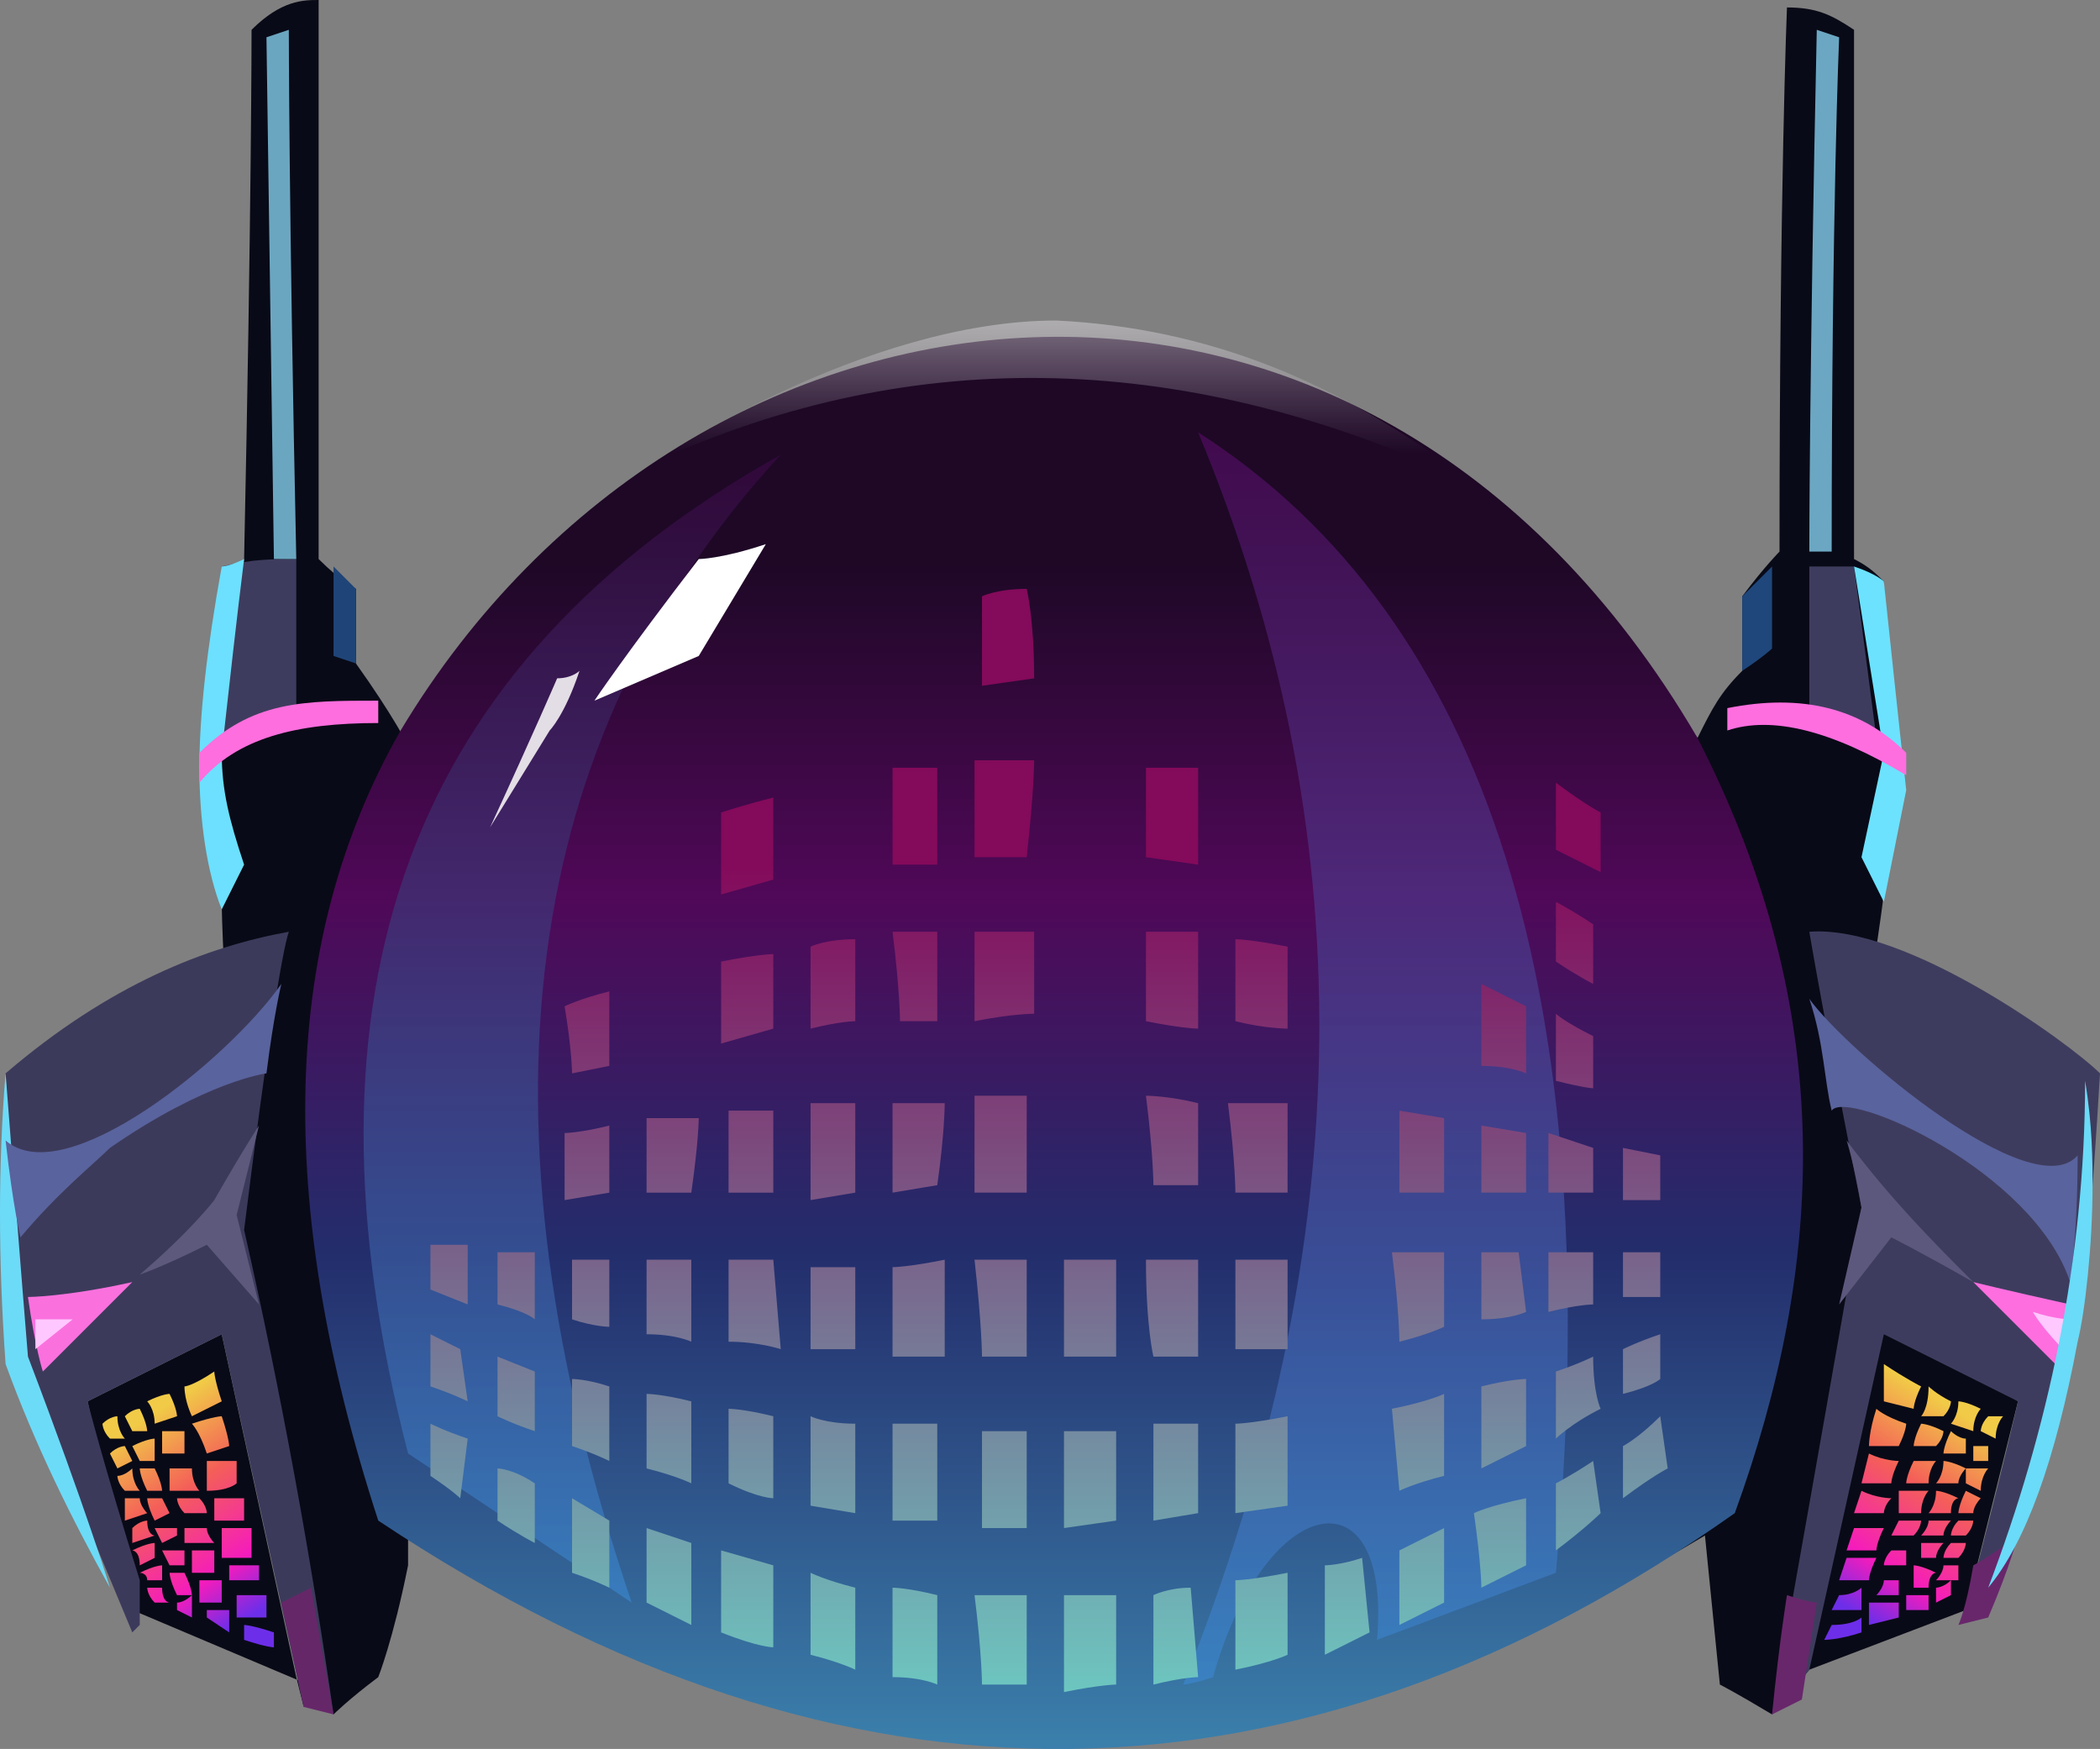 <?xml version="1.0" encoding="UTF-8" standalone="no"?>
<svg
   width="281.75"
   height="234.635"
   viewBox="0 0 281.75 234.635"
   version="1.1"
   id="svg91"
   sodipodi:docname="cb-layer-0766.svg"
   xmlns:inkscape="http://www.inkscape.org/namespaces/inkscape"
   xmlns:sodipodi="http://sodipodi.sourceforge.net/DTD/sodipodi-0.dtd"
   xmlns:xlink="http://www.w3.org/1999/xlink"
   xmlns="http://www.w3.org/2000/svg"
   xmlns:svg="http://www.w3.org/2000/svg">
  <rect x="0" y="0" width="281.75" height="234.635" fill="#808080" stroke="none"/>
  <sodipodi:namedview
     id="namedview93"
     pagecolor="#ffffff"
     bordercolor="#666666"
     borderopacity="1.0"
     inkscape:pageshadow="2"
     inkscape:pageopacity="0.0"
     inkscape:pagecheckerboard="0" />
  <defs
     id="defs50">
    <linearGradient
       x1="0.3"
       y1="0"
       x2="0.7"
       y2="1"
       id="id-66356">
      <stop
         stop-color="#F1CB47"
         offset="13%"
         id="stop2" />
      <stop
         stop-color="#F45F58"
         offset="43%"
         id="stop4" />
      <stop
         stop-color="#F51CBC"
         offset="76%"
         id="stop6" />
      <stop
         stop-color="#6D2EE9"
         offset="96%"
         id="stop8" />
    </linearGradient>
    <linearGradient
       x1="137.562"
       y1="77.754"
       x2="137.562"
       y2="241.652"
       id="id-66357"
       gradientTransform="scale(1.03,0.971)"
       gradientUnits="userSpaceOnUse">
      <stop
         stop-color="#1E0826"
         offset="0%"
         id="stop11" />
      <stop
         stop-color="#500858"
         offset="28%"
         id="stop13" />
      <stop
         stop-color="#232D6C"
         offset="58%"
         id="stop15" />
      <stop
         stop-color="#3B80AC"
         offset="100%"
         id="stop17" />
    </linearGradient>
    <linearGradient
       x1="0.3"
       y1="0"
       x2="0.7"
       y2="1"
       id="linearGradient28">
      <stop
         stop-color="#F1CB47"
         offset="13%"
         id="stop20" />
      <stop
         stop-color="#F45F58"
         offset="43%"
         id="stop22" />
      <stop
         stop-color="#F51CBC"
         offset="76%"
         id="stop24" />
      <stop
         stop-color="#6D2EE9"
         offset="96%"
         id="stop26" />
    </linearGradient>
    <linearGradient
       x1="333.456"
       y1="32.143"
       x2="333.456"
       y2="125.248"
       id="id-66359"
       gradientTransform="scale(0.554,1.804)"
       gradientUnits="userSpaceOnUse">
      <stop
         stop-color="#570B64"
         offset="0%"
         id="stop30" />
      <stop
         stop-color="#3B87CF"
         offset="100%"
         id="stop32" />
    </linearGradient>
    <linearGradient
       x1="127.751"
       y1="36.774"
       x2="127.751"
       y2="129.614"
       id="id-66360"
       gradientTransform="scale(0.603,1.659)"
       gradientUnits="userSpaceOnUse">
      <stop
         stop-color="#3C0844"
         offset="0%"
         id="stop35" />
      <stop
         stop-color="#3B87CF"
         offset="100%"
         id="stop37" />
    </linearGradient>
    <linearGradient
       x1="133.136"
       y1="122.852"
       x2="133.136"
       y2="240.408"
       id="id-66361"
       gradientTransform="scale(1.059,0.944)"
       gradientUnits="userSpaceOnUse">
      <stop
         stop-color="#840A5B"
         offset="0%"
         id="stop40" />
      <stop
         stop-color="#6DC6C0"
         offset="100%"
         id="stop42" />
    </linearGradient>
    <linearGradient
       x1="63.952"
       y1="135.998"
       x2="63.952"
       y2="96.151"
       id="id-66362"
       gradientTransform="scale(2.236,0.447)"
       gradientUnits="userSpaceOnUse">
      <stop
         stop-color="#B9B1BB"
         offset="0%"
         stop-opacity="0"
         id="stop45" />
      <stop
         stop-color="#DDD9DF"
         offset="100%"
         id="stop47" />
    </linearGradient>
    <linearGradient
       inkscape:collect="always"
       xlink:href="#id-66356"
       id="linearGradient95"
       x1="26.508"
       y1="145.071"
       x2="38.177"
       y2="174.243"
       gradientTransform="scale(0.788,1.268)"
       gradientUnits="userSpaceOnUse" />
    <linearGradient
       inkscape:collect="always"
       xlink:href="#id-66356"
       id="linearGradient97"
       x1="313.141"
       y1="147.386"
       x2="325.061"
       y2="177.185"
       gradientTransform="scale(0.805,1.242)"
       gradientUnits="userSpaceOnUse" />
  </defs>
  <g
     transform="translate(-0.25)"
     id="id-66363">
    <path
       d="m 238,230 c -5,-3 -7,-4 -7,-4 0,0 -2,-20 -2,-20 -60,36 -117,36 -174,0 0,3 0,4 0,4 -2,10 -4,15 -4,15 -4,3 -6,5 -6,5 -1,-1 -1,-2 -1,-3 l -26,-11 -6,-28 18,-9 10,46 1,4 c -2,-26 -8,-47 -10,-64 0,-2 2,-5 2,-7 -3,-24 -3,-37 -3,-37 -1,-12 -2,-18 -2,-18 4,-18 5,-28 5,-28 1,-47 1,-71 1,-71 4,-4 7,-4 9,-4 0,50 0,75 0,75 3,3 5,4 5,4 0,7 0,10 0,10 5,7 7,11 7,11 57,-71 115,-71 173,-1 2,-4 3,-6 6,-9 0,-7 0,-10 0,-10 3,-4 5,-6 5,-6 0,-49 1,-73 1,-73 4,0 6,1 9,3 0,47 0,71 0,71 2,1 3,2 4,3 1,22 1,33 1,33 -1,10 -2,16 -2,16 0,18 -1,34 -2,47 14,9 21,14 21,14 l -7,28 -21,8 z"
       fill="#090a17"
       id="id-66364" />
    <path
       d="m 39,125 c -11,2 -24,7 -38,19 1,26 2,39 2,39 10,24 15,36 15,36 1,-1 1,-1 1,-1 0,-4 0,-6 0,-6 -5,-16 -7,-24 -7,-24 12,-6 18,-9 18,-9 l 11,50 c 3,0 4,1 4,1 -3,-21 -7,-43 -12,-65 3,-24 5,-37 6,-40 z"
       fill="#3c3a5b"
       id="id-66365" />
    <path
       d="m 1,144 c 2,26 3,38 3,38 8,21 11,31 11,31 C 10,204 5,194 1,183 0,169 0,156 1,144 Z"
       fill="#6cdbf8"
       id="id-66366" />
    <path
       d="m 42,213 -4,2 3,14 4,1 c -2,-11 -3,-17 -3,-17 z"
       fill="#662769"
       id="id-66367" />
    <path
       d="m 29,184 c -3,2 -4,2 -4,2 0,2 1,4 1,4 l 4,-2 c -1,-3 -1,-4 -1,-4 z m -3,7 c 3,-1 4,-1 4,-1 1,3 1,4 1,4 l -3,1 c -1,-3 -2,-4 -2,-4 z m 2,5 c 0,3 0,4 0,4 3,0 4,-1 4,-1 v -3 c -3,0 -4,0 -4,0 z m 1,5 c 0,2 0,3 0,3 3,0 4,0 4,0 v -3 c -3,0 -4,0 -4,0 z m 1,4 c 0,3 0,4 0,4 3,0 4,0 4,0 v -4 c -3,0 -4,0 -4,0 z m 1,5 c 0,2 0,2 0,2 3,0 4,0 4,0 v -2 c -3,0 -4,0 -4,0 z m 1,4 c 0,2 0,3 0,3 3,0 4,0 4,0 v -3 c -3,0 -4,0 -4,0 z m 1,4 c 0,1 0,2 0,2 3,1 4,1 4,1 v -2 c -3,-1 -4,-1 -4,-1 z m -5,-2 c 2,0 3,0 3,0 0,2 0,3 0,3 l -3,-2 c 0,-1 0,-1 0,-1 z m -1,-4 c 2,0 3,0 3,0 0,2 0,3 0,3 h -3 z m -1,-4 c 2,0 3,0 3,0 0,2 0,3 0,3 h -3 c 0,-2 0,-3 0,-3 z m -1,-3 c 2,0 3,0 3,0 0,1 1,2 1,2 h -4 c 0,-2 0,-2 0,-2 z m -1,-4 c 2,0 3,0 3,0 1,1 1,2 1,2 h -3 c -1,-1 -1,-2 -1,-2 z m -1,-4 c 2,0 3,0 3,0 0,2 1,3 1,3 h -4 c 0,-2 0,-3 0,-3 z m -1,-5 c 2,0 3,0 3,0 0,2 0,3 0,3 h -3 c 0,-2 0,-3 0,-3 z m -2,-4 c 2,-1 3,-1 3,-1 1,2 1,3 1,3 l -3,1 c 0,-2 -1,-3 -1,-3 z m -3,2 c 1,-1 2,-1 2,-1 1,2 1,3 1,3 h -2 c -1,-2 -1,-2 -1,-2 z m 1,4 c 2,-1 3,-1 3,-1 0,2 0,3 0,3 h -2 c -1,-2 -1,-2 -1,-2 z m 1,3 c 2,0 2,0 2,0 1,2 1,3 1,3 h -2 c -1,-2 -1,-3 -1,-3 z m 1,4 c 2,0 2,0 2,0 1,2 1,2 1,2 l -2,1 c -1,-2 -1,-3 -1,-3 z m 1,4 c 2,0 3,0 3,0 0,1 0,1 0,1 l -2,1 c -1,-2 -1,-2 -1,-2 z m 1,3 c 2,0 3,0 3,0 0,1 0,2 0,2 h -2 c -1,-2 -1,-2 -1,-2 z m 1,3 c 1,0 2,0 2,0 1,2 1,3 1,3 h -2 c -1,-2 -1,-3 -1,-3 z m 1,4 c 1,0 2,-1 2,-1 0,2 0,3 0,3 l -2,-1 c 0,-1 0,-1 0,-1 z m -4,-2 c 2,0 2,0 2,0 0,2 1,2 1,2 h -2 c -1,-1 -1,-2 -1,-2 z m -6,-22 c 1,-1 2,-1 2,-1 0,2 1,3 1,3 h -2 c -1,-1 -1,-2 -1,-2 z m 1,4 c 1,-1 2,-1 2,-1 1,2 1,2 1,2 l -2,1 c -1,-2 -1,-2 -1,-2 z m 1,3 c 1,0 2,-1 2,-1 0,2 1,3 1,3 h -2 c -1,-1 -1,-2 -1,-2 z m 1,3 c 1,0 2,0 2,0 0,1 1,2 1,2 l -3,1 c 0,-2 0,-3 0,-3 z m 1,4 c 1,-1 2,-1 2,-1 0,2 1,2 1,2 l -3,1 c 0,-2 0,-2 0,-2 z m 0,3 c 2,-1 3,-1 3,-1 0,2 0,2 0,2 l -2,1 c 0,-2 -1,-2 -1,-2 z m 1,3 c 2,-1 3,-1 3,-1 0,1 0,2 0,2 h -2 c 0,-1 -1,-1 -1,-1 z"
       fill="url(#id-66356)"
       id="id-66368"
       style="fill:url(#linearGradient95)" />
    <path
       d="m 4,174 c 1,7 2,10 2,10 l 12,-12 c -9,2 -14,2 -14,2 z"
       fill="#fa71de"
       id="id-66369" />
    <path
       d="m 5,177 c 4,0 5,0 5,0 l -5,4 c 0,-3 0,-4 0,-4 z"
       fill="#ffc7ff"
       id="id-66370" />
    <path
       d="m 3,166 c 5,-6 10,-10 12,-12 13,-9 21,-10 21,-10 1,-8 2,-12 2,-12 -7,10 -29,28 -37,21 1,9 2,13 2,13 z"
       fill="#59639d"
       id="id-66371" />
    <path
       d="m 19,171 c 7,-6 10,-10 10,-10 4,-7 6,-10 6,-10 -2,8 -3,12 -3,12 2,8 3,12 3,12 l -7,-8 c -6,3 -9,4 -9,4 z"
       fill="#5c597c"
       id="id-66372" />
    <path
       d="m 51,204 c 63,42 124,40 182,-1 12,-33 14,-67 -5,-104 C 183,22 93,33 54,98 38,126 37,161 51,204 Z"
       fill="url(#id-66357)"
       id="id-66373"
       style="fill:url(#id-66357)" />
    <path
       d="m 243,224 c -3,4 -5,6 -5,6 8,-45 12,-68 12,-68 -5,-25 -7,-37 -7,-37 13,-1 35,15 39,19 -1,17 -2,28 -3,35 -5,23 -12,36 -12,36 -1,0 -2,1 -3,1 5,-19 7,-28 7,-28 l -18,-9 z"
       fill="#3e3c5e"
       id="path62" />
    <path
       d="m 261,183 c -3,2 -5,3 -5,3 1,2 1,3 1,3 l 4,-1 c 0,-3 0,-5 0,-5 z m -3,8 c 3,-1 4,-2 4,-2 1,3 1,5 1,5 h -4 c -1,-2 -1,-3 -1,-3 z m 1,5 c 1,2 1,3 1,3 3,0 4,0 4,0 l -1,-4 c -2,1 -4,1 -4,1 z m 1,5 c 1,1 1,2 1,2 3,0 4,0 4,0 l -1,-3 c -2,1 -4,1 -4,1 z m 1,4 c 1,2 1,3 1,3 3,0 4,0 4,0 l -1,-3 c -2,0 -4,0 -4,0 z m 1,4 c 1,2 1,3 1,3 2,0 4,0 4,0 l -1,-3 c -2,0 -4,0 -4,0 z m 2,4 c 0,2 0,3 0,3 2,0 4,0 4,0 l -1,-2 c -2,0 -3,-1 -3,-1 z m 0,4 c 0,2 0,2 0,2 3,1 5,1 5,1 l -1,-2 c -3,0 -4,-1 -4,-1 z m -5,-2 c 2,0 4,0 4,0 0,2 0,3 0,3 l -4,-1 c 0,-1 0,-2 0,-2 z m 0,-3 c 1,0 2,0 2,0 0,1 1,2 1,2 h -3 z m -1,-4 c 1,0 2,0 2,0 1,1 1,2 1,2 h -3 c 0,-1 0,-2 0,-2 z m -2,-4 c 2,0 3,0 3,0 1,2 1,2 1,2 h -3 c -1,-1 -1,-2 -1,-2 z m -1,-4 c 3,0 4,0 4,0 0,2 0,3 0,3 h -3 c 0,-2 -1,-3 -1,-3 z m -1,-4 c 2,0 3,0 3,0 1,2 1,3 1,3 h -3 c 0,-2 -1,-3 -1,-3 z m -1,-4 c 2,-1 3,-1 3,-1 1,2 1,3 1,3 h -3 c -1,-1 -1,-2 -1,-2 z m -1,-4 c 2,-1 3,-2 3,-2 0,3 1,4 1,4 h -3 c -1,-1 -1,-2 -1,-2 z m -4,1 c 2,-1 3,-1 3,-1 0,2 1,3 1,3 l -3,1 c 0,-2 -1,-3 -1,-3 z m 2,4 c 1,0 2,-1 2,-1 1,2 1,3 1,3 h -3 c 0,-1 0,-2 0,-2 z m 0,4 c 2,-1 3,-1 3,-1 0,2 1,3 1,3 h -3 c 0,-1 -1,-2 -1,-2 z m 1,4 c 2,-1 3,-1 3,-1 0,2 1,3 1,3 h -3 c 0,-2 -1,-2 -1,-2 z m 1,3 c 2,0 3,0 3,0 0,1 1,2 1,2 h -3 c 0,-1 -1,-2 -1,-2 z m 1,3 c 2,0 3,0 3,0 0,1 0,2 0,2 h -2 c 0,-1 -1,-2 -1,-2 z m 1,4 c 2,-1 3,-1 3,-1 0,2 0,3 0,3 h -2 c 0,-2 -1,-2 -1,-2 z m 1,3 c 2,0 3,0 3,0 0,1 0,2 0,2 h -3 c 0,-1 0,-2 0,-2 z m -3,-2 c 1,1 2,1 2,1 0,1 0,2 0,2 l -2,-1 c 0,-1 0,-2 0,-2 z m -7,-22 c 2,0 2,0 2,0 1,1 1,2 1,2 l -2,1 c 0,-2 -1,-3 -1,-3 z m 2,4 c 1,0 2,0 2,0 0,1 0,2 0,2 h -2 c 0,-1 0,-2 0,-2 z m 0,3 c 2,0 3,0 3,0 0,1 0,2 0,2 l -2,1 c 0,-2 -1,-3 -1,-3 z m 1,4 c 2,-1 2,-1 2,-1 1,2 1,3 1,3 h -2 c 0,-1 -1,-2 -1,-2 z m 1,3 c 2,0 2,0 2,0 1,1 1,2 1,2 h -2 c -1,-1 -1,-2 -1,-2 z m 1,3 c 2,0 2,0 2,0 1,1 1,2 1,2 h -2 c -1,-1 -1,-2 -1,-2 z m 1,3 c 1,0 2,0 2,0 0,1 1,2 1,2 h -3 c 0,-1 0,-2 0,-2 z"
       transform="matrix(-1,0,0,1,514,0)"
       fill="url(#id-66356)"
       id="path64"
       style="fill:url(#linearGradient97)" />
    <path
       d="m 240,214 c 3,1 4,1 4,1 l -2,13 -4,2 c 1,-10 2,-16 2,-16 z"
       fill="#68276b"
       id="id-66376" />
    <path
       d="m 271,206 c -4,3 -6,4 -6,4 -1,6 -2,8 -2,8 l 4,-1 c 3,-7 4,-11 4,-11 z"
       fill="#68276b"
       id="id-66377" />
    <path
       d="m 30,76 c 4,-1 7,-1 10,-1 v 21 c -5,1 -9,3 -12,7 2,-18 2,-27 2,-27 z"
       fill="#3e3c5e"
       id="id-66378" />
    <path
       d="m 33,75 c -2,1 -3,1 -3,1 -2,11 -3,20 -3,27 0,7 1,14 3,19 2,-4 3,-6 3,-6 -2,-6 -3,-10 -3,-15 1,-9 2,-18 3,-26 z"
       fill="#6ce0fe"
       id="id-66379" />
    <path
       d="m 27,105 c 5,-6 13,-8 24,-8 0,-2 0,-3 0,-3 -10,0 -17,0 -24,7 0,3 0,4 0,4 z"
       fill="#fe6ede"
       id="id-66380" />
    <path
       d="m 45,76 v 12 l 3,1 V 79 c -2,-2 -3,-3 -3,-3 z"
       fill="#1f4578"
       id="id-66381" />
    <path
       d="m 37,75 c 2,0 3,0 3,0 C 39,28 39,4 39,4 l -3,1 z"
       fill="#6ba6c0"
       id="id-66382" />
    <path
       d="m 159,226 c 24,-60 24,-115 2,-168 39,25 55,76 48,153 -16,6 -24,9 -24,9 2,-23 -15,-20 -22,5 -3,1 -4,1 -4,1 z"
       fill="url(#id-66359)"
       opacity="0.652"
       id="id-66383"
       style="fill:url(#id-66359)" />
    <path
       d="M 105,61 C 55,89 39,133 55,195 l 30,20 C 63,150 70,99 105,61 Z"
       fill="url(#id-66360)"
       opacity="0.652"
       id="id-66384"
       style="fill:url(#id-66360)" />
    <path
       d="m 58,167 c 3,0 5,0 5,0 0,5 0,8 0,8 l -5,-2 c 0,-4 0,-6 0,-6 z m 0,12 c 0,5 0,7 0,7 3,1 5,2 5,2 l -1,-7 c -2,-1 -4,-2 -4,-2 z m 0,12 c 0,4 0,7 0,7 3,2 4,3 4,3 l 1,-8 c -3,-1 -5,-2 -5,-2 z m 9,6 c 0,5 0,7 0,7 3,2 5,3 5,3 v -8 c -3,-2 -5,-2 -5,-2 z m 5,-5 c -3,-1 -5,-2 -5,-2 0,-5 0,-8 0,-8 l 5,2 c 0,6 0,8 0,8 z m -5,-17 c 4,1 5,2 5,2 0,-6 0,-9 0,-9 h -5 c 0,5 0,7 0,7 z m 10,36 c 3,1 5,2 5,2 0,-6 0,-9 0,-9 l -5,-3 c 0,6 0,10 0,10 z m 10,4 c 4,2 6,3 6,3 0,-7 0,-11 0,-11 l -6,-2 c 0,7 0,10 0,10 z m 10,4 c 5,2 7,2 7,2 0,-7 0,-11 0,-11 l -7,-2 c 0,8 0,11 0,11 z m 12,-8 c 0,8 0,11 0,11 4,1 6,2 6,2 v -11 c -4,-1 -6,-2 -6,-2 z m 11,2 c 0,8 0,12 0,12 4,0 6,1 6,1 v -12 c -4,-1 -6,-1 -6,-1 z m 11,1 c 1,8 1,12 1,12 4,0 6,0 6,0 v -12 c -5,0 -7,0 -7,0 z m 12,0 c 0,8 0,13 0,13 5,-1 7,-1 7,-1 v -12 c -5,0 -7,0 -7,0 z m 12,0 c 0,8 0,12 0,12 4,-1 6,-1 6,-1 l -1,-12 c -3,0 -5,1 -5,1 z m 11,-2 c 0,8 0,12 0,12 5,-1 7,-2 7,-2 v -11 c -5,1 -7,1 -7,1 z m 12,-2 c 0,8 0,12 0,12 4,-2 6,-3 6,-3 l -1,-10 c -3,1 -5,1 -5,1 z m 10,-2 c 0,7 0,10 0,10 4,-2 6,-3 6,-3 v -10 c -4,2 -6,3 -6,3 z m 10,-5 c 1,7 1,10 1,10 4,-2 6,-3 6,-3 v -9 c -5,1 -7,2 -7,2 z m 11,-4 c 0,6 0,9 0,9 4,-3 6,-5 6,-5 l -1,-7 c -3,2 -5,3 -5,3 z m 9,-5 c 0,4 0,7 0,7 4,-3 6,-4 6,-4 l -1,-7 c -3,3 -5,4 -5,4 z m 0,-13 c 0,4 0,6 0,6 4,-1 5,-2 5,-2 v -6 c -3,1 -5,2 -5,2 z m -4,1 c 0,5 1,7 1,7 -4,2 -6,4 -6,4 v -9 c 3,-1 5,-2 5,-2 z m -9,3 c 0,6 0,9 0,9 -4,2 -6,3 -6,3 v -11 c 4,-1 6,-1 6,-1 z m -11,2 c 0,7 0,11 0,11 -4,1 -6,2 -6,2 l -1,-11 c 5,-1 7,-2 7,-2 z m -21,3 c -5,1 -7,1 -7,1 0,4 0,6 0,8 0,2 0,4 0,4 l 7,-1 c 0,-8 0,-12 0,-12 z m -12,1 c -4,0 -6,0 -6,0 0,9 0,13 0,13 l 6,-1 c 0,-8 0,-12 0,-12 z m -11,1 c -5,0 -7,0 -7,0 0,8 0,13 0,13 l 7,-1 c 0,-8 0,-12 0,-12 z m -12,0 c -4,0 -6,0 -6,0 0,8 0,13 0,13 h 6 c 0,-9 0,-13 0,-13 z m -12,-1 c -4,0 -6,0 -6,0 0,9 0,13 0,13 h 6 c 0,-8 0,-13 0,-13 z m -11,0 c -4,0 -6,-1 -6,-1 0,8 0,12 0,12 l 6,1 c 0,-8 0,-12 0,-12 z m -17,-2 c 0,7 0,10 0,10 4,2 6,2 6,2 v -11 c -4,-1 -6,-1 -6,-1 z m -11,-2 c 0,6 0,10 0,10 4,1 6,2 6,2 v -11 c -4,-1 -6,-1 -6,-1 z m -10,-2 c 0,6 0,9 0,9 3,1 5,2 5,2 v -10 c -3,-1 -5,-1 -5,-1 z m 0,-16 c 0,5 0,8 0,8 3,1 5,1 5,1 v -9 c -4,0 -5,0 -5,0 z m 10,0 c 0,7 0,10 0,10 4,0 6,1 6,1 v -11 c -4,0 -6,0 -6,0 z m 11,0 c 0,8 0,11 0,11 4,0 7,1 7,1 l -1,-12 c -4,0 -6,0 -6,0 z m 11,1 c 0,7 0,11 0,11 4,0 6,0 6,0 v -11 c -4,0 -6,0 -6,0 z m 11,0 c 0,8 0,12 0,12 5,0 7,0 7,0 v -13 c -5,1 -7,1 -7,1 z m 12,12 c 4,0 6,0 6,0 0,-8 0,-13 0,-13 h -7 c 1,9 1,13 1,13 z m 11,0 c 4,0 7,0 7,0 0,-9 0,-13 0,-13 h -7 c 0,9 0,13 0,13 z m 11,-13 c 0,9 1,13 1,13 4,0 6,0 6,0 v -13 c -5,0 -7,0 -7,0 z m 12,0 c 0,8 0,12 0,12 4,0 7,0 7,0 v -12 c -5,0 -7,0 -7,0 z m 22,11 c 4,-1 6,-2 6,-2 0,-6 0,-10 0,-10 h -7 c 1,8 1,12 1,12 z m 11,-12 c 0,6 0,9 0,9 4,0 6,-1 6,-1 l -1,-8 c -3,0 -5,0 -5,0 z m 9,0 c 0,5 0,8 0,8 4,-1 6,-1 6,-1 v -7 c -4,0 -6,0 -6,0 z m 10,0 c 0,4 0,6 0,6 4,0 5,0 5,0 v -6 c -3,0 -5,0 -5,0 z m 5,-7 c -3,0 -5,0 -5,0 0,-4 0,-7 0,-7 l 5,1 c 0,4 0,6 0,6 z m -9,-1 c -4,0 -6,0 -6,0 0,-5 0,-8 0,-8 l 6,2 c 0,4 0,6 0,6 z m -9,0 c -4,0 -6,0 -6,0 0,-6 0,-9 0,-9 l 6,1 c 0,5 0,8 0,8 z m -11,0 c -4,0 -6,0 -6,0 0,-8 0,-11 0,-11 l 6,1 c 0,7 0,10 0,10 z m -21,-12 c -5,0 -8,0 -8,0 1,8 1,12 1,12 h 7 c 0,-8 0,-12 0,-12 z m -12,0 c -4,-1 -7,-1 -7,-1 1,8 1,12 1,12 h 6 c 0,-8 0,-11 0,-11 z m -23,-1 c -4,0 -7,0 -7,0 0,9 0,13 0,13 h 7 c 0,-9 0,-13 0,-13 z m -11,1 c -5,0 -7,0 -7,0 0,8 0,12 0,12 l 6,-1 c 1,-7 1,-11 1,-11 z m -12,0 c -4,0 -6,0 -6,0 0,8 0,13 0,13 l 6,-1 c 0,-8 0,-12 0,-12 z m -11,1 c -4,0 -6,0 -6,0 0,8 0,11 0,11 h 6 c 0,-8 0,-11 0,-11 z m -10,1 c -5,0 -7,0 -7,0 0,7 0,10 0,10 h 6 c 1,-7 1,-10 1,-10 z m -12,1 c -4,1 -6,1 -6,1 0,6 0,9 0,9 l 6,-1 c 0,-6 0,-9 0,-9 z m 0,-18 c -4,1 -6,2 -6,2 1,6 1,9 1,9 l 5,-1 c 0,-7 0,-10 0,-10 z m 15,-4 c 5,-1 7,-1 7,-1 0,7 0,10 0,10 l -7,2 c 0,-7 0,-11 0,-11 z m 12,-2 c 0,7 0,11 0,11 4,-1 6,-1 6,-1 v -11 c -4,0 -6,1 -6,1 z m 11,-2 c 1,8 1,12 1,12 3,0 5,0 5,0 v -12 c -4,0 -6,0 -6,0 z m 11,0 c 0,8 0,12 0,12 5,-1 8,-1 8,-1 v -11 c -5,0 -8,0 -8,0 z m 23,0 c 0,8 0,12 0,12 5,1 7,1 7,1 v -13 c -5,0 -7,0 -7,0 z m 12,1 c 0,7 0,11 0,11 4,1 7,1 7,1 v -11 c -5,-1 -7,-1 -7,-1 z m -5,-23 c -5,0 -7,0 -7,0 0,8 0,12 0,12 l 7,1 c 0,-8 0,-13 0,-13 z m -22,-1 c -5,0 -8,0 -8,0 0,9 0,13 0,13 h 7 c 1,-9 1,-13 1,-13 z m -13,1 c -4,0 -6,0 -6,0 0,9 0,13 0,13 h 6 c 0,-9 0,-13 0,-13 z m -22,4 c -4,1 -7,2 -7,2 0,7 0,11 0,11 l 7,-2 c 0,-7 0,-11 0,-11 z m 34,-28 c -4,0 -6,1 -6,1 0,8 0,12 0,12 l 7,-1 c 0,-8 -1,-12 -1,-12 z m 61,53 c 0,7 0,11 0,11 4,0 6,1 6,1 v -9 c -4,-2 -6,-3 -6,-3 z m 10,-11 c 0,6 0,8 0,8 3,2 5,3 5,3 v -8 c -3,-2 -5,-3 -5,-3 z m 0,-7 c 0,-6 0,-9 0,-9 4,3 6,4 6,4 v 8 c -4,-2 -6,-3 -6,-3 z m 0,22 c 0,6 0,9 0,9 4,1 5,1 5,1 v -7 c -4,-2 -5,-3 -5,-3 z"
       fill="url(#id-66361)"
       id="path75"
       style="fill:url(#id-66361)" />
    <path
       d="m 103,73 c -6,2 -9,2 -9,2 C 84,88 80,94 80,94 l 14,-6 c 6,-10 9,-15 9,-15 z"
       fill="#ffffff"
       id="id-66386" />
    <path
       d="m 75,91 c 2,0 3,-1 3,-1 -2,6 -4,8 -4,8 l -8,13 c 6,-13 9,-20 9,-20 z"
       fill="#e3dde5"
       id="id-66387" />
    <path
       d="m 248,153 c 6,8 12,14 17,19 -7,-4 -11,-6 -11,-6 l -7,9 3,-13 c -1,-6 -2,-9 -2,-9 z"
       fill="#5c587d"
       id="id-66388" />
    <path
       d="m 278,175 c -9,-2 -13,-3 -13,-3 l 12,12 z"
       fill="#fe6edf"
       id="id-66389" />
    <path
       d="m 273,176 c 3,1 5,1 5,1 v 5 c -4,-4 -5,-6 -5,-6 z"
       fill="#ffc8ff"
       id="id-66390" />
    <path
       d="m 234,90 c 3,-2 4,-3 4,-3 V 76 l -4,4 c 0,7 0,10 0,10 z"
       fill="#1f477b"
       id="id-66391" />
    <path
       d="m 243,95 c 0,-13 0,-19 0,-19 4,0 6,0 6,0 l 3,23 c -6,-3 -9,-4 -9,-4 z"
       fill="#3e3c5e"
       id="id-66392" />
    <path
       d="m 249,76 c 3,1 4,2 4,2 2,19 3,28 3,28 -2,10 -3,15 -3,15 -2,-4 -3,-6 -3,-6 l 3,-14 z"
       fill="#6ce2ff"
       id="id-66393" />
    <path
       d="m 232,95 c 0,2 0,3 0,3 6,-2 14,0 24,6 v -3 c -6,-6 -14,-8 -24,-6 z"
       fill="#ff6edf"
       id="id-66394" />
    <path
       d="m 243,74 c 2,0 3,0 3,0 0,-46 1,-69 1,-69 l -3,-1 c -1,46 -1,70 -1,70 z"
       fill="#6ba7c2"
       id="id-66395" />
    <path
       d="M 88,62 C 123,46 160,47 198,65 180,51 162,44 142,43 116,43 88,62 88,62 Z"
       fill="url(#id-66362)"
       opacity="0.496"
       id="id-66396"
       style="fill:url(#id-66362)" />
    <path
       d="m 243,134 c 5,7 30,28 36,21 0,11 -1,17 -1,17 -5,-15 -30,-26 -32,-23 -1,-4 -1,-9 -3,-15 z"
       fill="#59639d"
       id="id-66397" />
    <path
       d="m 280,145 c 0,24 -5,47 -13,68 5,-6 9,-17 12,-33 1,-4 2,-13 2,-21 0,-3 0,-8 -1,-14 z"
       fill="#6adbf8"
       id="id-66398" />
  </g>
</svg>
